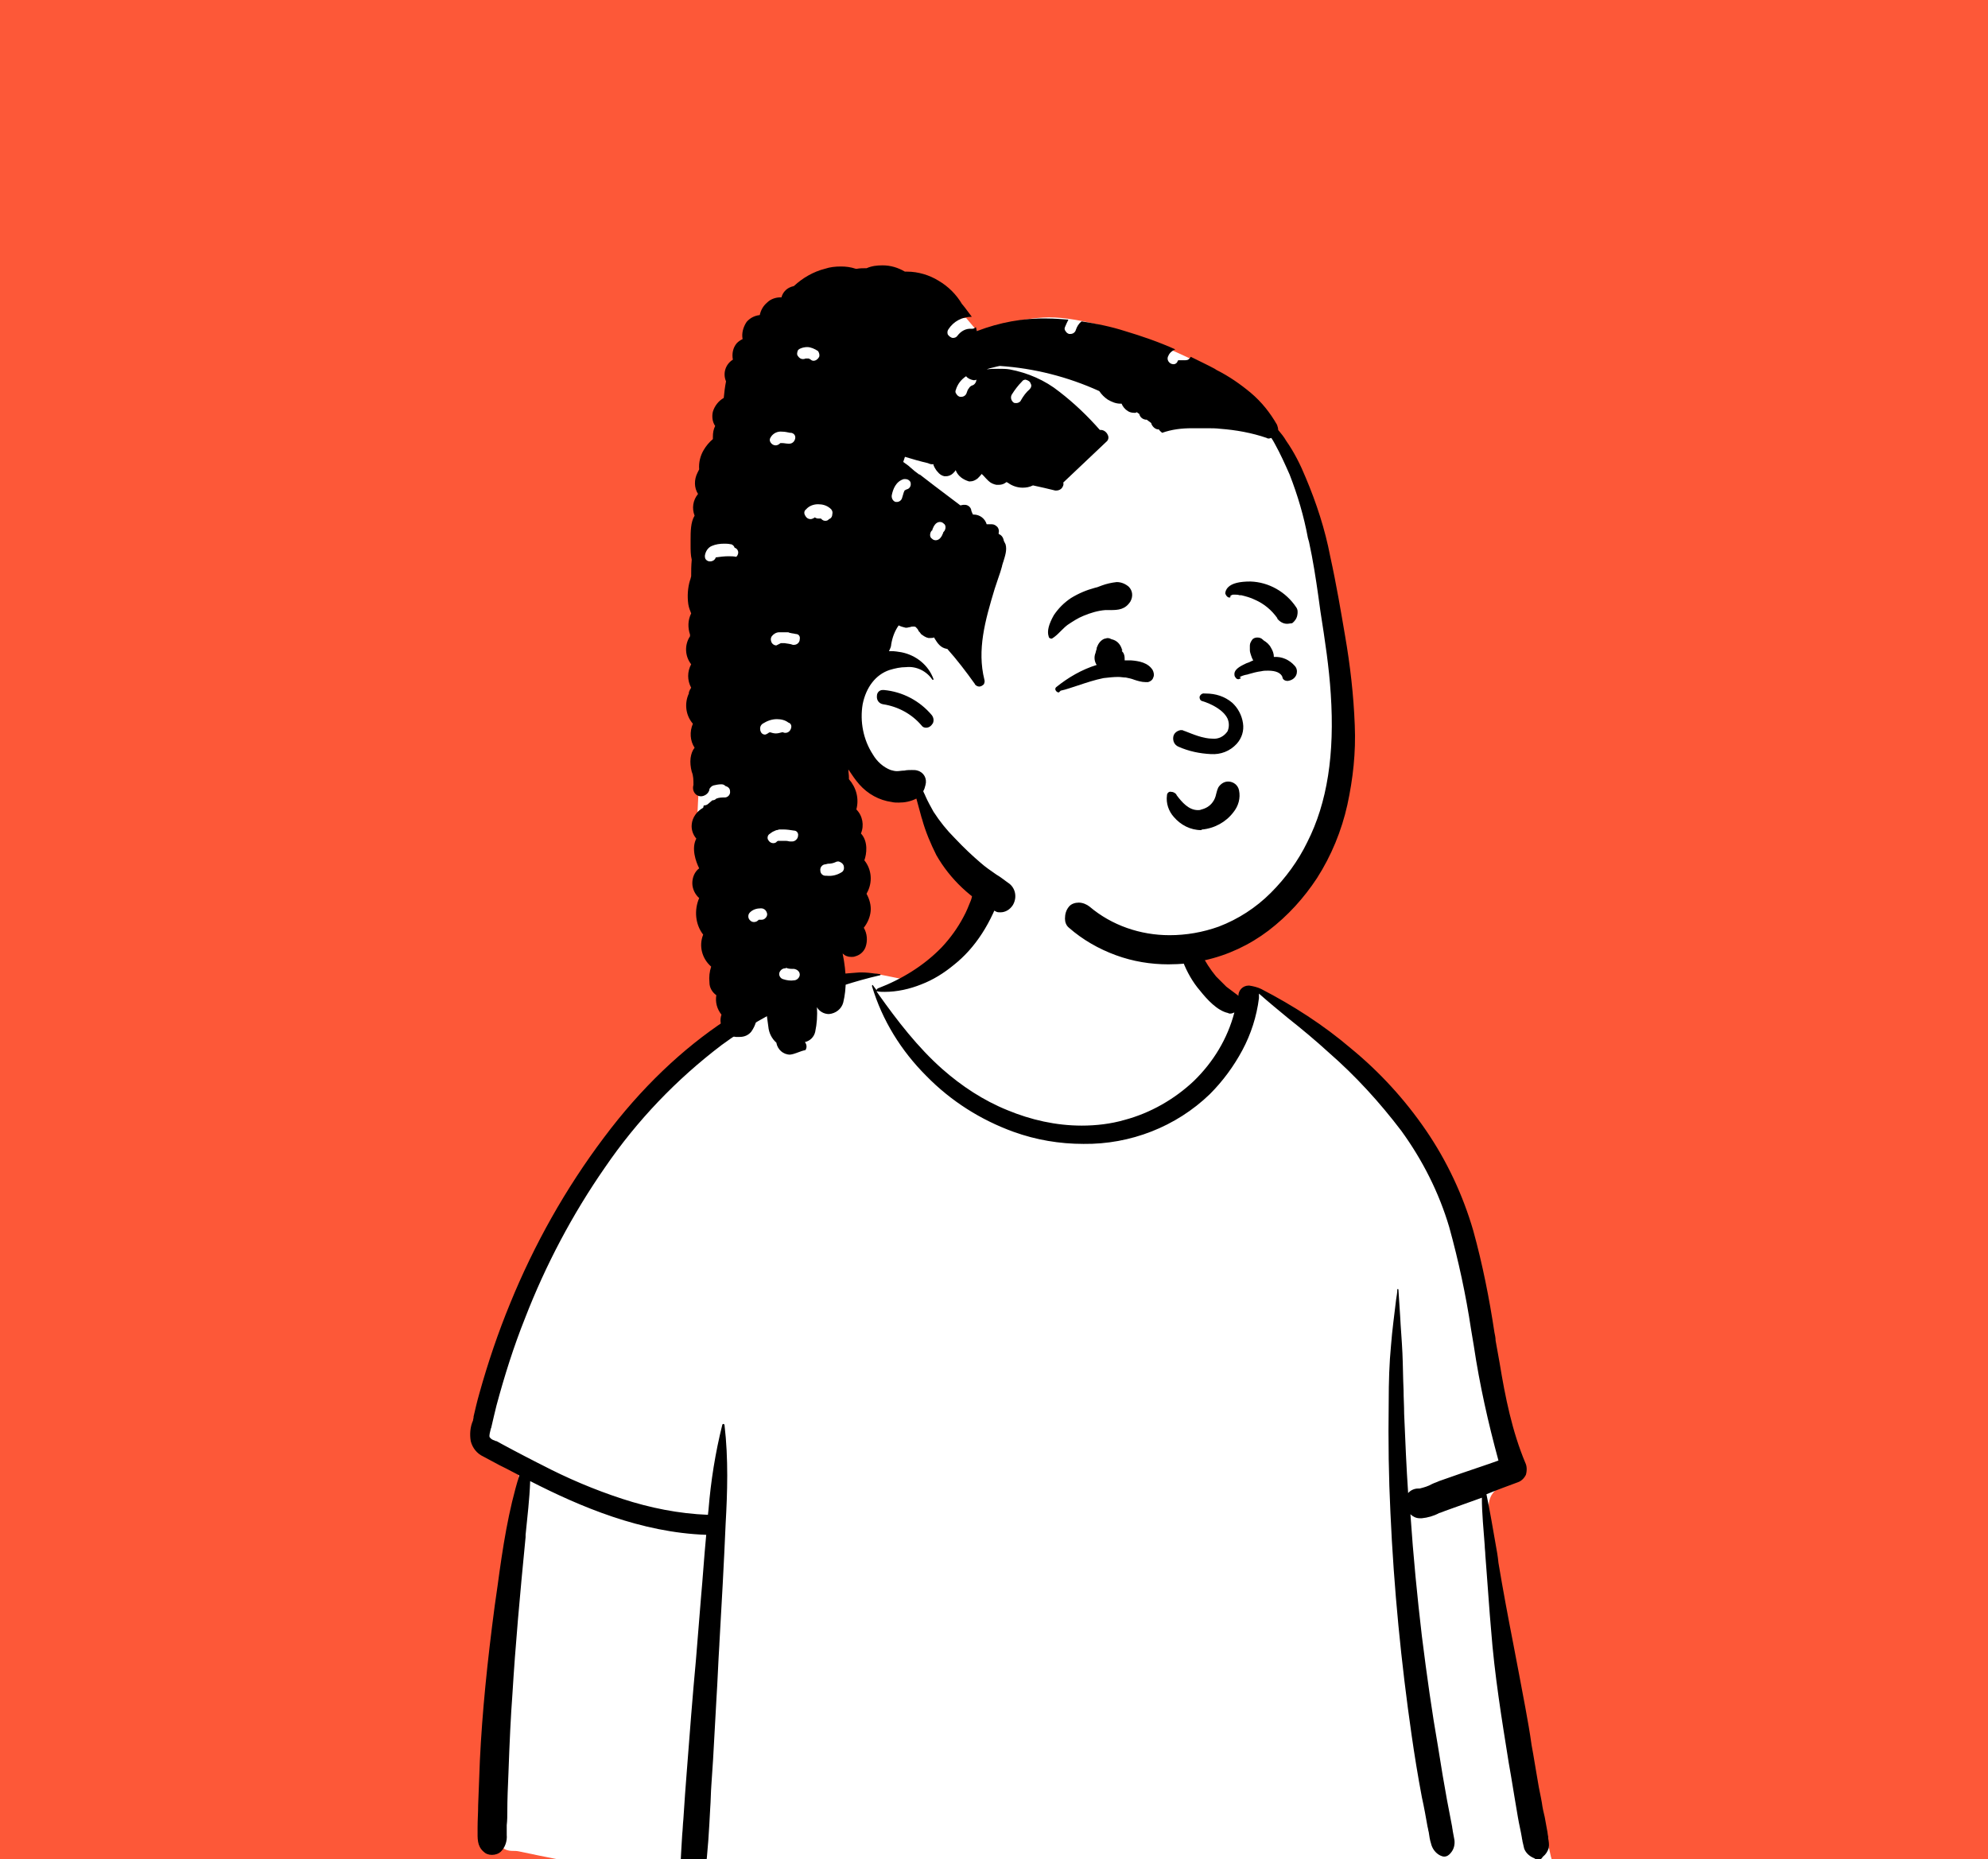 <?xml version="1.0" encoding="utf-8"?>
<!-- Generator: Adobe Illustrator 25.0.0, SVG Export Plug-In . SVG Version: 6.00 Build 0)  -->
<svg version="1.1" id="Warstwa_1" xmlns="http://www.w3.org/2000/svg" xmlns:xlink="http://www.w3.org/1999/xlink" x="0px" y="0px"
	 viewBox="0 0 347.8 325.3" style="enable-background:new 0 0 347.8 325.3;" xml:space="preserve">
<style type="text/css">
	.st0{fill:#FD5838;}
	.st1{fill:#FFFFFF;}
</style>
<rect class="st0" width="347.8" height="325.3"/>
<g>
	<g id="BODY_1_" transform="translate(6.253 142.242)">
		<path id="_Background_1_" class="st1" d="M258.2,149.3c-1-5.6-1.9-11.3-2.7-17c-0.4-2.7-0.8-5.4-1.1-8.1c-0.2-1.9-0.6-4,0.7-5.4
			c1.8-2,3.4-3.7,3.6-6.5c0.2-2.7-0.7-5.5-1.2-8.1c-1.1-5.4-2.6-10.7-4.2-16c-1.6-5.4-3.4-10.7-5.1-16c-1.6-5-3.4-9.9-5.4-14.7
			c-4.1-9-11.1-15.7-19.7-20.2c-2.1-1.1-6.5-5.1-8.8-6c-2.1-0.8-2.1,1.6-4.1,0.7c-1.7-0.6-3.1-1.8-4-3.3c-1-1.7-3.5-4.2-3.8-6.2
			c-0.8-4.3,0.1-8-2.9-11.2c-2.7-2.8-6.1-4.9-9.9-5.9c-8.1-2.3-19-0.7-23.9,7c-2.3,3.7-3.2,8.2-6.3,11.2c-2.8,2.6-2.1,4.4-5.7,5.8
			c-0.2,0.1-5.7-1.1-5.9-1.1c-3.9-0.9-7.6,1.5-11.2,2.9c-5.4,2.1-10.5,4.8-15.2,8c-9.6,6.6-18,14.9-24.7,24.4
			c-6.9,9.7-12.2,20.3-16,31.6c-0.9,2.7-1.7,5.5-2.5,8.3c-0.4,1.6-0.8,3.2-0.3,4.8c0.4,1.3,1.3,2.3,2.4,3.1c1.4,1.1,4.3,1.8,4.3,3.9
			c-0.2,1.7-0.5,3.3-0.8,4.9c-0.3,1.9-0.6,3.8-0.8,5.8c-1.2,8.8-2.1,17.6-2.5,26.4c-0.4,8.7-0.7,17.6-0.1,26.3
			c0,0.5,0.2,1.1,0.5,1.5c-0.2,0.1-0.2,0.3-0.2,0.5c0,0.1,0.1,0.1,0.2,0.2l0.7,0.1c0.5,0.4,1.1,0.6,1.7,0.6c0.4,0,0.9,0,1.3,0.1
			c4.7,1,9.3,1.9,14,2.7c5.7,0.9,11.5,1.6,17.3,2.2c11.9,1.2,23.6,0.8,35.5,0.2c11.9-0.6,23.7-0.8,35.6-0.5
			c11.9,0.3,23.8,0.8,35.7,1.1c13.3,0.2,26.5-0.1,39.8-1.2c1.5-0.1,2.7-1.4,2.7-2.9c0-0.2,0-0.4-0.1-0.6
			C262.6,171.5,260.1,160.5,258.2,149.3z"/>
		<path id="_Ink_1_" d="M114.9,187.2c-0.1,0-0.2,0-0.2,0c-1.1-0.2-1.9-1.1-1.9-2.2c0-2.1,0.2-4.2,0.3-6.3c0.1-0.9,0.1-1.7,0.2-2.6
			c0.2-3,0.4-6.1,0.6-8.4c0.5-6.5,1-13.1,1.6-19.5v0c0.3-3.6,0.6-7.4,0.9-11.1c0.3-3.2,0.5-6.6,0.9-10.8c-11.4-0.4-22-4.9-30.8-9.4
			c-0.1,3.1-0.5,6.3-0.8,9.4l0,0.4c-1,10.2-1.8,19.1-2.3,27.4c-0.3,4-0.5,8.3-0.7,13.9c-0.1,2.3-0.2,4.6-0.2,6.8
			c0,0.7,0,1.4-0.1,2.3l0,1.7c0.1,1.1-0.3,2.2-1,2.9c-0.4,0.4-1,0.6-1.6,0.6c-0.6,0-1.1-0.2-1.5-0.6c-1.1-1-1-2.3-1-3.7
			c0-0.2,0-0.3,0-0.5c0-1.3,0.1-2.6,0.1-3.9c0.1-2.6,0.2-5.2,0.3-7.8c0.4-8.4,1.3-17.3,2.6-27.1l0.5-3.5c0.9-6.7,1.9-13.2,3.8-19.3
			c-0.8-0.4-1.5-0.8-2.3-1.2c-0.4-0.2-0.8-0.4-1.2-0.6l0,0c-0.9-0.5-1.9-1-2.8-1.5c-1.1-0.5-1.9-1.5-2.2-2.7
			c-0.2-1.2-0.1-2.5,0.4-3.6c0-0.2,0.1-0.4,0.1-0.6l0-0.1c0.3-1.3,0.6-2.6,1-4c1.5-5.4,3.3-10.7,5.4-15.8c4.2-10.3,9.7-20.1,16.4-29
			c6.5-8.7,13.8-15.6,21.4-20.6c4-2.7,8.4-4.8,13-6.4c2.2-0.8,4.4-1.3,6.7-1.6c1.1-0.1,2.2-0.2,3.6-0.3c0.1,0,0.3,0,0.4,0
			c0.8,0,1.6,0.1,2.4,0.2c0.3,0,0.6,0.1,0.8,0.1c0.1,0,0.1,0.1,0.1,0.1c0,0,0,0.1-0.1,0.1c-2.2,0.5-4.3,1.1-6.5,1.8l-0.9,0.3
			c-2.4,0.7-4.8,1.5-7.1,2.5c-4.7,2-9.1,4.6-13.2,7.6c-7.9,6-14.8,13.2-20.4,21.4c-5.7,8.2-10.4,17.1-14,26.4c-2,5-3.6,10.1-5,15.3
			c-0.3,1.2-0.6,2.5-0.9,3.8c0,0.1-0.1,0.2-0.1,0.3c-0.1,0.4-0.3,1.1-0.2,1.4c0.2,0.3,0.5,0.5,0.9,0.6c0.1,0.1,0.2,0.1,0.3,0.1
			l1.1,0.6c2.2,1.2,5.7,3,6.1,3.2l0.6,0.3c4.6,2.4,9.3,4.4,14.2,6c4.9,1.6,9.9,2.6,15,2.8l0.1-0.9c0.4-5,1.2-10,2.4-14.8
			c0-0.1,0.1-0.2,0.2-0.2c0.1,0,0.2,0.1,0.2,0.2c0.7,5.9,0.5,11.9,0.2,17.2c-0.3,7-0.7,14.2-1.1,21.1v0v0.1
			c-0.2,3.1-0.3,6.2-0.5,9.3c-0.2,3.6-0.4,7.2-0.6,10.8v0c-0.1,1.5-0.2,3-0.3,4.5c-0.1,1.3-0.1,2.7-0.2,4c-0.2,3.8-0.4,7.6-0.9,11.4
			C116.8,186.6,115.9,187.3,114.9,187.2z M262.9,183.1c-0.2,0-0.4-0.1-0.6-0.1l-0.1-0.1c-0.8-0.3-1.5-0.9-1.8-1.7
			c-0.1-0.4-0.2-0.9-0.3-1.3c0-0.2-0.1-0.4-0.1-0.6c-0.2-1.2-0.5-2.4-0.7-3.6c-0.4-2.3-0.8-4.8-1.2-7.2l-0.4-2.3
			c-1.2-7.5-2.5-15.4-3.1-23.4c-0.3-3.3-0.5-6.6-0.8-10.4l-0.2-2.6c0-0.5-0.1-1.1-0.1-1.6c-0.2-2.8-0.5-5.6-0.5-8.4l-1.1,0.4
			l-5.3,1.9c-0.3,0.1-0.7,0.3-1.1,0.4c-0.9,0.5-2,0.8-3,0.9c-0.1,0-0.2,0-0.4,0c-0.6,0-1.2-0.3-1.6-0.7c0.5,7.4,1.2,14.5,2,21.3
			c0.9,7.2,1.8,13.5,2.8,19.2c0.6,3.8,1.1,6.8,1.6,9.5c0.3,1.6,0.6,3.2,0.9,4.7c0,0.2,0.1,0.5,0.1,0.7v0c0.1,0.5,0.2,1.1,0.3,1.6
			c0.1,0.8-0.1,1.6-0.6,2.2c-0.3,0.4-0.7,0.7-1.2,0.7c-0.2,0-0.5-0.1-0.7-0.2c-0.8-0.4-1.4-1.2-1.6-2.1c-0.2-0.6-0.3-1.3-0.4-2
			c-0.1-0.3-0.1-0.6-0.2-0.9c-0.3-1.7-0.6-3.4-1-5.2c-0.7-3.7-1.3-7.4-1.8-10.9c-1.8-12.5-3.1-25.5-3.7-38.9
			c-0.3-6.1-0.4-12.4-0.3-19.3c0-3.6,0.1-6.8,0.4-9.9c0.2-2.7,0.6-5.5,0.9-8.1v0c0.1-0.6,0.2-1.2,0.2-1.7c0-0.1,0-0.1,0.1-0.1
			c0,0,0.1,0,0.1,0.1c0,0,0,0,0,0c0.1,1.5,0.2,3.1,0.3,4.6c0.1,2.1,0.3,4.3,0.4,6.5c0.1,2.2,0.1,4.4,0.2,6.5v0
			c0,1.3,0.1,2.7,0.1,4.1c0.2,4.8,0.4,9.5,0.7,13.9c0.4-0.5,1.1-0.8,1.7-0.8c0.1,0,0.2,0,0.3,0c0.8-0.2,1.5-0.4,2.2-0.8
			c0.4-0.2,0.8-0.3,1.2-0.5l4-1.4c2-0.7,4.2-1.4,6.4-2.2c-1.8-6.6-3.3-13.3-4.3-20l-0.5-3c-0.9-6-2.2-12-3.8-17.8
			c-1.8-6.1-4.7-11.8-8.4-16.9c-3.8-5-8-9.6-12.7-13.7c-2.3-2.1-4.7-4.1-7.1-6c-1.7-1.4-3.4-2.8-5.1-4.3c0,0.3,0,0.5,0,0.8
			c-0.4,3.2-1.4,6.3-2.9,9.1c-1.5,2.8-3.4,5.4-5.7,7.7c-5.9,5.7-13.9,8.8-22.1,8.7c-4.2,0-8.3-0.7-12.2-2.1
			c-5.8-2.1-11-5.4-15.3-9.8c-4.4-4.4-7.7-9.7-9.5-15.7c0,0,0-0.1,0-0.1c0,0,0.1-0.1,0.1-0.1c0.1,0,0.1,0,0.1,0.1l0.6,0.8
			c0-0.1,0.1-0.2,0.2-0.3c4.2-1.6,8.1-4,11.2-7.2c1.5-1.6,2.8-3.4,3.8-5.3c0.5-0.9,0.9-1.9,1.3-2.9l0.1-0.3c0-0.1,0.1-0.3,0.1-0.4
			c0.3-1.1,0.8-2.2,1.6-3.1c0.4-0.4,0.9-0.6,1.4-0.6c0.8,0,1.5,0.4,1.9,1c0.4,0.5,0.5,1.2,0.3,1.8c-1.8,5.5-4.6,9.9-8.4,12.9
			c-1.7,1.4-3.6,2.6-5.7,3.4c-2,0.8-4.2,1.3-6.4,1.3c-0.4,0-0.9,0-1.3-0.1c0,0-0.1,0-0.1,0l0.4,0.6c3.2,4.5,6.8,9.2,11.1,13
			c3.4,3,7.2,5.5,11.4,7.2c4.1,1.7,8.5,2.7,13,2.7c2.5,0,5.1-0.3,7.5-1c4.5-1.2,8.7-3.6,12.1-6.8c3.4-3.3,5.9-7.4,7.1-12
			c-0.2,0.1-0.5,0.2-0.7,0.2c-0.1,0-0.3,0-0.4-0.1c-1.9-0.4-3.7-2.4-4.9-3.9c-1.3-1.5-2.3-3.3-3-5.1c-0.7-1.8-1.1-3.7-1.2-5.7
			c-0.1-1.9,0.3-3.9,1.2-5.6c0.1-0.1,0.2-0.2,0.3-0.2c0.2,0,0.4,0.2,0.5,0.4l0.1,0.6c0.4,3.1,0.8,6.2,2.3,9.1c0.7,1.4,1.6,2.8,2.6,4
			c0.6,0.6,1.2,1.2,1.8,1.8c0.3,0.2,0.5,0.4,0.8,0.6c0.4,0.3,0.8,0.6,1.2,0.9l0.1,0.1v0c0-1,0.8-1.8,1.8-1.8h0.1
			c0.7,0.1,1.5,0.3,2.1,0.6l0,0c5.6,2.9,10.9,6.3,15.7,10.4c5,4.1,9.4,8.9,13.1,14.3c3.7,5.4,6.5,11.4,8.3,17.6
			c1.6,5.8,2.8,11.8,3.7,17.8c0.1,0.5,0.2,0.9,0.2,1.4l0.7,3.9c1,6.1,2.2,12,4.5,17.5c0.3,0.6,0.3,1.4,0.1,2.1
			c-0.3,0.6-0.8,1.1-1.4,1.3c-1.6,0.6-3.3,1.2-5.5,2.1c0.6,2.9,1.1,5.8,1.6,8.7c0.2,1.1,0.4,2.2,0.5,3.3c0.8,4.8,1.7,9.6,2.6,14.2
			c0.7,3.6,1.4,7.4,2.1,11.1c0.4,2.2,0.8,4.4,1.1,6.6v0c0.4,2.1,0.7,4.2,1.1,6.4c0.2,1.3,0.5,2.5,0.7,3.7c0.1,0.8,0.3,1.7,0.5,2.5
			c0.1,0.7,0.3,1.5,0.4,2.2c0.1,0.4,0.1,0.8,0.2,1.2l0,0.2l0,0.1c0.1,0.5,0.2,1.1,0.1,1.7c-0.2,0.6-0.5,1.1-1,1.5l0,0l-0.1,0.1
			C263.5,183,263.2,183.1,262.9,183.1L262.9,183.1z"/>
	</g>
	<g id="HEAD_1_" transform="translate(57.219 7.726)">
		<path id="Path_1_" class="st1" d="M111.8,47.9l2.1,2.5c-1.2,0.8-2.2,1.7-3.3,2.5l0,0c4.6-3.2,10.1-5,15.7-5.1
			c10.9,0,33.2,9.6,38.2,16.6c2.5,3.5,7.1,14,9.5,25.6c1.9,9.3,4.8,35.4,1.9,45.2c-3.7,12.6-15.8,24.2-28.2,24.2
			c-12.5,0-31.8-9.2-45.6-29.5c-0.6-0.9-7.9-2-13-5.5l1.4,15.3l1,8.9l-0.2,0.6c-3.7,10.3-6.6,15.6-8.8,16.1
			c-2.2,0.5-6.7-3.3-13.5-11.1l-0.9-3.7c-2.2-9.5-3.3-14.6-3.3-15.3v-0.1c0-1.6,0.6-10.7,0.6-13.2V85.2
			c7.3-24.9,14.3-37.3,20.9-37.3H111.8z"/>
		<path id="_Ink-2_1_" d="M81,176.8c-1.2,0-2.2-0.9-2.4-2.1c-0.8-0.7-1.3-1.7-1.4-2.8c-0.1-0.7-0.2-1.5-0.3-2.2
			c-0.1-0.9-0.2-1.8-0.3-2.7l-0.1,0.1l-0.1,0l0,0.1c-0.1,0.7-0.5,1.4-1.2,1.7c0.2,1.4-0.2,2.8-1,3.9c-0.5,0.6-1.2,0.9-2,0.9
			c-0.2,0-0.3,0-0.5,0h-0.1c0,0-0.1,0-0.1,0c-0.9-0.1-1.7-0.6-2.2-1.4c-0.5-0.7-0.6-1.6-0.3-2.5c-0.8-1-1.1-2.2-0.9-3.4
			c-0.7-0.5-1.2-1.3-1.2-2.2c-0.1-1,0-1.9,0.3-2.8c-1.6-1.4-2.2-3.6-1.4-5.6c-1.4-1.8-1.6-4.3-0.7-6.4c-0.7-0.6-1.2-1.6-1.2-2.6
			c0-1,0.4-2,1.2-2.6c-0.6-1.2-1.4-3.5-0.5-5.2c-0.6-0.7-0.9-1.6-0.8-2.5c0.1-1.2,0.9-2.3,2-2.9l0.1-0.4c0.3,0,0.6-0.1,0.8-0.3
			c0.2-0.2,0.5-0.4,0.7-0.6c0.3,0,0.5-0.1,0.7-0.3c0.5-0.2,1-0.2,1.5-0.2c0.5,0,1-0.5,0.9-1.1c0-0.5-0.4-0.8-0.8-0.9
			c-0.2-0.2-0.4-0.3-0.7-0.3H69c-0.5,0-1,0.1-1.4,0.2c-0.3,0.1-0.5,0.3-0.7,0.6c0,0.4-0.3,0.8-0.6,1c-0.3,0.2-0.6,0.3-0.9,0.3
			c-0.3,0-0.5-0.1-0.7-0.2c-0.6-0.4-0.8-1.1-0.6-1.8c0-0.8,0-1.6-0.3-2.3c-0.2-0.8-0.3-1.6-0.2-2.4c0.1-0.7,0.3-1.3,0.7-1.8
			c-0.8-1.2-0.9-2.8-0.3-4.2c-1.3-1.5-1.5-3.6-0.7-5.3c0,0,0,0,0-0.1c0,0,0,0,0-0.1c0.1-0.3,0.2-0.5,0.4-0.8c-0.7-1.3-0.7-2.8,0-4.1
			c-1.1-1.4-1.2-3.4-0.2-4.9c0-0.1,0-0.2,0-0.2c0,0,0-0.1,0-0.1c-0.4-1.2-0.4-2.5,0.2-3.7c-0.2-0.5-0.4-1-0.5-1.6
			c-0.2-1.4-0.1-2.9,0.3-4.2c0.1-0.2,0.1-0.4,0.2-0.7c0-0.9,0-1.8,0.1-2.9c-0.2-0.8-0.2-1.7-0.2-2.5V87c0-0.1,0-0.2,0-0.3v0
			c0-1.3,0-3.1,0.7-4.2c-0.5-1.3-0.3-2.7,0.6-3.8c-0.7-1.1-0.7-2.5-0.1-3.7c0.1-0.2,0.2-0.4,0.3-0.6c-0.1-1.2,0.2-2.4,0.8-3.4
			c0.4-0.7,1-1.4,1.6-1.9c0-0.2,0-0.3,0-0.4c0-0.7,0.1-1.3,0.4-1.9c-0.5-0.7-0.6-1.7-0.4-2.5c0.3-1,1-1.9,1.9-2.4
			c0.1-1,0.2-1.9,0.4-2.9c-0.6-1.4-0.1-3,1.2-3.8c-0.2-1,0-2.1,0.7-2.9c0.3-0.3,0.6-0.5,1-0.7c-0.2-1,0.1-2.1,0.7-3
			c0.6-0.7,1.4-1.1,2.3-1.2c0.2-0.9,0.6-1.6,1.3-2.2c0.6-0.6,1.5-0.9,2.3-0.9c0.1,0,0.1,0,0.2,0c0.2-0.8,0.8-1.5,1.6-1.8
			c0.2-0.1,0.4-0.1,0.6-0.2c1.5-1.4,3.4-2.5,5.4-3c0.9-0.3,1.8-0.4,2.8-0.4c0.9,0,1.7,0.1,2.6,0.4l0.1,0l0.1,0
			c0.5-0.1,1.1-0.1,1.7-0.1c0.9-0.4,1.8-0.5,2.8-0.5c1.4,0,2.7,0.4,3.9,1.1c0.1,0,0.3,0,0.4,0c1.9,0,3.9,0.6,5.5,1.6
			c1.7,1,3.1,2.4,4.1,4.1l0,0l0,0c0,0,0.1,0.1,0.1,0.1l0.4,0.5c0.4,0.5,0.8,1.1,1.2,1.6c-1.7,0-3.2,0.8-4.1,2.2
			c-0.2,0.3-0.2,0.6-0.1,0.9c0.2,0.3,0.6,0.6,0.9,0.6c0.3,0,0.6-0.1,0.8-0.4l0,0c0.6-0.8,1.5-1.3,2.5-1.2c0.3,0,0.5-0.1,0.7-0.3
			c0.1,0.2,0.1,0.5,0.2,0.7c3.9-1.5,8.1-2.3,12.3-2.2c1.2,0,2.4,0.1,3.7,0.2c-0.2,0.4-0.4,0.8-0.6,1.3c-0.1,0.2-0.1,0.5,0.1,0.7
			c0.1,0.2,0.3,0.4,0.6,0.5c0.1,0,0.2,0,0.3,0c0.4,0,0.8-0.3,0.9-0.7l0,0c0.2-0.6,0.5-1.1,1-1.5c2.6,0.4,5.1,0.9,7.6,1.7
			c3,0.9,5.9,1.9,8.8,3.2c-0.5,0.2-1,0.6-1.2,1.1c-0.2,0.3-0.2,0.7,0,1c0.2,0.3,0.5,0.5,0.9,0.5c0.3,0,0.6-0.2,0.7-0.5l0,0
			c0-0.1,0.1-0.2,0.2-0.2l0,0l0.1,0l0.2,0l0.1,0c0,0,0.1,0,0.1,0h0.1c0.2,0,0.3,0,0.5,0h0.1c0.4,0,0.7-0.2,0.9-0.6
			c1.4,0.7,2.9,1.4,4.2,2.1l0.3,0.2c2.2,1.1,4.2,2.5,6,4c1.9,1.6,3.4,3.5,4.6,5.6c0.1,0.3,0.2,0.6,0.2,0.9c0.5,0.6,1,1.2,1.4,1.9
			c1.4,2,2.5,4.2,3.4,6.4c1.9,4.5,3.4,9.1,4.3,13.8c1.1,5,1.9,9.8,2.6,13.9c0.9,5.2,1.5,10.4,1.7,15.7c0.2,4.7-0.3,9.3-1.3,13.9
			c-1,4.5-2.8,8.9-5.3,12.8c-2.3,3.5-5.1,6.6-8.5,9.2c-3.3,2.5-7.1,4.3-11.2,5.2c-2.1,0.5-4.2,0.7-6.3,0.7c-3.1,0-6.2-0.5-9.2-1.6
			c-3-1.1-5.8-2.7-8.2-4.8c-0.5-0.4-0.7-1-0.7-1.6c0-0.8,0.2-1.5,0.7-2.1c0.4-0.5,1.1-0.7,1.7-0.7c0.7,0,1.4,0.3,1.9,0.7
			c3.9,3.3,8.9,5,14,5c2.9,0,5.8-0.5,8.6-1.5c3.4-1.3,6.5-3.3,9.1-5.9c2.6-2.6,4.8-5.6,6.4-8.9c3.5-6.9,4.8-15.4,4.1-25.9
			c-0.3-4.7-1-9.3-1.8-14.4l-0.4-2.9c-0.4-2.8-0.9-6.1-1.6-9.3l-0.2-0.7c-0.7-3.8-1.8-7.5-3.2-11.1c-0.8-1.8-1.6-3.6-2.6-5.4
			c-0.2-0.4-0.4-0.7-0.6-1c-0.1,0-0.3,0.1-0.4,0.1c-0.1,0-0.3,0-0.4-0.1c-2.6-0.9-5.4-1.4-8.1-1.6c-0.8-0.1-1.5-0.1-2.3-0.1
			c-0.5,0-1,0-1.5,0c-0.4,0-0.8,0-1.2,0c-1.8,0-3.5,0.2-5.2,0.8c-0.2-0.2-0.4-0.3-0.5-0.5l-0.1-0.1h0c-0.1,0-0.1,0-0.2,0
			c-0.5-0.1-0.9-0.5-1.1-1c0,0,0,0,0-0.1l0,0c-0.3-0.2-0.5-0.4-0.8-0.6c-0.1,0-0.2,0-0.2,0c-0.6-0.1-1-0.5-1.1-1
			c-0.1-0.1-0.2-0.1-0.3-0.2l-0.1-0.1c-0.1,0-0.2,0.1-0.3,0.1c-0.1,0-0.1,0-0.2,0c-0.4,0-0.8-0.1-1.1-0.3c-0.5-0.3-0.9-0.8-1.1-1.3
			c-0.1,0-0.1,0-0.2,0c-0.8,0-1.5-0.3-2.2-0.7c-0.6-0.4-1.1-0.9-1.5-1.5c-5.5-2.5-11.4-4-17.4-4.4c-0.6,0.1-1.2,0.3-1.7,0.4
			c-0.1,0-0.3,0.1-0.6,0.2c0.7-0.1,1.3-0.1,2-0.1c0.7,0,1.4,0,2,0.1c3.2,0.6,6.2,1.9,8.7,3.9c2.6,2,5,4.3,7.1,6.7c0.1,0,0.1,0,0.2,0
			c0.5,0,1,0.4,1.2,0.9c0.2,0.4,0.1,0.9-0.3,1.2l-7.5,7.1c0.1,0.3,0,0.6-0.2,0.9c-0.2,0.3-0.6,0.5-1,0.5c-0.1,0-0.2,0-0.2,0
			c-1.2-0.3-2.5-0.6-3.9-0.9c-0.6,0.3-1.2,0.4-1.8,0.4c-0.9,0-1.8-0.3-2.5-0.8c0,0-0.1-0.1-0.2-0.1c0,0-0.1-0.1-0.1-0.1
			c-0.1,0.1-0.2,0.1-0.3,0.2l0,0c-0.3,0.2-0.7,0.3-1.1,0.3c-0.1,0-0.2,0-0.4,0c-0.5-0.1-1-0.3-1.4-0.7c-0.1-0.1-0.3-0.3-0.4-0.4
			c-0.3-0.3-0.6-0.7-0.8-0.8h0c0,0,0,0,0,0c0,0.1-0.6,0.7-0.7,0.8c-0.4,0.3-0.8,0.5-1.3,0.5c-0.1,0-0.2,0-0.2,0
			c-1-0.3-1.9-0.9-2.3-1.9l0-0.1l0,0l0,0l0,0v0c-0.1,0.2-0.3,0.4-0.5,0.6c-0.3,0.3-0.8,0.5-1.2,0.5c-0.1,0-0.2,0-0.3,0
			c-0.5-0.1-0.9-0.4-1.2-0.8l-0.1-0.1c-0.1-0.1-0.7-1-0.6-1.2l0,0l0,0c-0.1,0-0.2,0-0.3,0c-0.2,0-0.5-0.1-0.7-0.2
			c-1.3-0.3-2.7-0.7-4-1.1c-0.1,0.3-0.2,0.6-0.3,0.9c0.4,0.3,0.9,0.6,1.3,1c0.2,0.2,0.5,0.4,0.7,0.6l0.8,0.6l0.1,0
			c0.9,0.7,1.7,1.3,2.6,2l4.5,3.4l0.5-0.1c0.1,0,0.2,0,0.3,0c0.5,0,1,0.4,1.1,0.9l0,0.1c0.1,0.3,0.2,0.5,0.3,0.7h0.1
			c1.1,0,2,0.7,2.3,1.7h0.2c0.2,0,0.5,0,0.7,0c0.4,0,0.7,0.2,1,0.5c0.2,0.3,0.3,0.6,0.2,1l0,0.1l0,0.1c0.5,0.2,0.8,0.6,0.9,1.2
			c0.1,0.2,0.2,0.4,0.3,0.6c0.3,1-0.1,2.1-0.4,3.1c-0.1,0.2-0.1,0.4-0.2,0.6l0,0.1c-0.2,0.7-0.4,1.4-0.7,2.2l-0.6,1.8
			c-1.7,5.6-3.1,10.7-1.8,15.9c0.1,0.3,0,0.6-0.1,0.8c-0.2,0.2-0.5,0.4-0.8,0.4c-0.3,0-0.7-0.2-0.8-0.5c-1.5-2.1-3.1-4.2-4.8-6.1
			l-0.1,0c-1.1-0.2-1.6-1-2.1-1.8l-0.1-0.2c-0.2,0.1-0.4,0.1-0.6,0.1c-0.1,0-0.3,0-0.4,0c-0.5-0.1-0.9-0.4-1.3-0.7
			c-0.1-0.2-0.3-0.4-0.4-0.5c-0.1-0.3-0.3-0.5-0.5-0.7c-0.1-0.1-0.3-0.1-0.4-0.1c-0.2,0-0.4,0-0.6,0.1c-0.2,0-0.4,0.1-0.6,0.1
			c-0.1,0-0.1,0-0.2,0c-0.4-0.1-0.8-0.2-1.2-0.4c-0.7,1-1.1,2.1-1.3,3.3c0,0.4-0.2,0.8-0.4,1.2c0.1,0,0.2,0,0.4,0
			c0.6,0,1.2,0.1,1.8,0.2c2.5,0.5,4.7,2.2,5.6,4.7c0,0,0,0.1,0,0.1c0,0,0,0-0.1,0c0,0-0.1,0-0.1,0c-1-1.5-2.8-2.4-4.6-2.2
			c-1,0-1.9,0.2-2.9,0.5c-2.4,0.8-4.1,3-4.7,6c-0.5,3,0.1,6.2,1.8,8.8c0.7,1.2,1.8,2.2,3.1,2.7c0.4,0.1,0.7,0.2,1.1,0.2
			c0.4,0,0.8-0.1,1.3-0.1c0.4-0.1,0.9-0.1,1.3-0.1c0.4,0,0.7,0,1,0.1c1.1,0.3,1.7,1.4,1.4,2.5c-0.1,0.4-0.2,0.8-0.4,1.1
			c0.1,0.3,0.3,0.6,0.4,0.9c0.4,0.9,0.9,1.8,1.4,2.7c1.1,1.7,2.3,3.2,3.7,4.6c1.7,1.8,3.1,3.1,4.5,4.3c0.9,0.8,1.8,1.4,2.8,2.1
			c0.7,0.4,1.3,0.9,2,1.4c1.3,0.8,1.7,2.5,0.9,3.9c-0.5,0.8-1.3,1.3-2.2,1.3c-0.2,0-0.5,0-0.7-0.1c-4.4-2.2-8.1-5.7-10.5-9.9
			c-1-2-1.9-4.1-2.5-6.3l-0.1-0.3c-0.3-1.1-0.6-2.2-0.9-3.3c-1,0.5-2,0.7-3.1,0.7c-0.4,0-0.8,0-1.2-0.1c-2.2-0.3-4.2-1.4-5.7-3.1
			c-0.7-0.8-1.3-1.7-1.9-2.6c0,0.5,0.1,0.9,0.1,1.4l0,0.3c1.3,1.5,1.8,3.4,1.3,5.3c1.1,1.1,1.4,2.8,0.8,4.2c1.3,1.4,1,3.6,0.6,4.7
			c1.3,1.6,1.5,3.9,0.4,5.8l0,0.1c0.5,0.9,0.8,2,0.7,3c-0.1,1-0.5,2-1.2,2.9c0.6,1,0.7,2.3,0.3,3.4c-0.3,0.8-1,1.4-1.8,1.6
			c-0.2,0.1-0.5,0.1-0.7,0.1c-0.6,0-1.1-0.2-1.5-0.6c0.7,3.5,0.7,6.1,0.1,8.6c-0.3,1.1-1.3,1.9-2.5,2c-0.9,0-1.7-0.5-2.1-1.2
			c0.1,1.4,0,2.9-0.3,4.3c-0.2,0.9-0.9,1.6-1.8,1.8c0.3,0.4,0.4,0.9,0.1,1.4C82.7,176.2,81.9,176.7,81,176.8z M80.1,161.7
			c-0.5,0-1,0.5-1,1c0,0.4,0.3,0.8,0.7,0.9c0.6,0.2,1.3,0.3,1.9,0.2c0.5,0,1-0.5,1-1c0-0.5-0.4-0.9-1-1c-0.5,0-1,0-1.4-0.2
			C80.3,161.7,80.2,161.7,80.1,161.7L80.1,161.7z M75.9,151.2c-0.7,0-1.4,0.2-1.9,0.7c-0.2,0.2-0.3,0.4-0.3,0.7
			c0,0.3,0.1,0.5,0.3,0.7c0.2,0.2,0.4,0.3,0.7,0.3c0.2,0,0.5-0.1,0.6-0.2l0.1-0.1l0,0l0,0l0,0c0,0,0.1,0,0.1-0.1l-0.1,0c0,0,0,0,0,0
			c0,0,0.1,0,0.1,0l0.1,0l0,0h0h0.1c0.1,0,0.2,0,0.3,0c0.3,0,0.5-0.1,0.7-0.3c0.2-0.2,0.3-0.4,0.3-0.7
			C76.9,151.6,76.5,151.2,75.9,151.2L75.9,151.2z M87.2,143.5c-0.5,0-1,0.5-0.9,1.1c0,0.5,0.4,0.9,0.9,0.9h0.2
			c0.9,0.1,1.8-0.1,2.6-0.6c0.4-0.2,0.5-0.7,0.4-1.1c-0.1-0.4-0.5-0.7-0.9-0.8c-0.2,0-0.3,0-0.5,0.1l0,0c-0.4,0.2-0.9,0.3-1.4,0.3
			L87.2,143.5L87.2,143.5z M78.8,137.5c-0.2,0-0.4,0.1-0.6,0.2c-0.3,0.1-0.5,0.3-0.8,0.5c-0.3,0.2-0.4,0.6-0.3,0.9
			c0.2,0.4,0.5,0.7,1,0.7c0.2,0,0.5-0.1,0.6-0.3c0.1,0,0.1-0.1,0.2-0.1l0.1,0h1c0.1,0,0.2,0,0.3,0c0.3,0,0.5,0.1,0.7,0.1h0l0.2,0
			c0.1,0,0.1,0,0.2,0c0.5,0,1-0.5,1-1c0.1-0.4-0.2-0.9-0.7-0.9c0,0,0,0,0,0c-0.6-0.1-1.3-0.2-1.9-0.2c-0.2,0-0.4,0-0.6,0l-0.1,0
			L78.8,137.5z M78.7,118.1L78.7,118.1c-0.9,0-1.7,0.3-2.5,0.8c-0.4,0.3-0.5,0.7-0.4,1.2c0.1,0.4,0.4,0.7,0.8,0.7
			c0.2,0,0.3-0.1,0.5-0.2l0,0c0.1-0.1,0.3-0.2,0.4-0.2c0.3,0.1,0.7,0.2,1,0.2c0.4,0,0.7-0.1,1.1-0.2l0.1,0l0.1,0
			c0.1,0.1,0.3,0.1,0.4,0.1c0.5,0,0.9-0.4,1-0.9c0.1-0.4-0.1-0.8-0.5-0.9C80.2,118.3,79.5,118.1,78.7,118.1L78.7,118.1z M79.4,104.8
			L79.4,104.8c0.2,0,0.4,0,0.6,0c0.5,0.1,1,0.1,1.5,0.3c0.1,0,0.1,0,0.2,0c0.5,0,1-0.4,1-1c0.1-0.5-0.2-0.9-0.7-0.9c0,0,0,0,0,0
			l-0.5-0.1c-0.2,0-0.4-0.1-0.6-0.1c-0.1-0.1-0.2-0.1-0.4-0.1h-0.1h-0.3c-0.3,0-0.5,0-0.8,0c-0.1,0-0.2,0-0.2,0
			c-0.5,0-1,0.3-1.3,0.7c-0.2,0.3-0.2,0.6-0.1,0.9c0.1,0.4,0.5,0.7,0.9,0.7C79,105,79.2,104.9,79.4,104.8L79.4,104.8z M69.5,87.4
			L69.5,87.4c-0.8,0-1.5,0.1-2.2,0.4c-0.7,0.3-1.1,1-1.2,1.7c0,0.2,0,0.5,0.2,0.7c0.2,0.2,0.4,0.3,0.7,0.3c0.5,0,0.9-0.3,1-0.7
			c0.7-0.1,1.5-0.2,2.2-0.2c0.5,0,0.9,0,1.4,0.1c0.3-0.3,0.4-0.7,0.3-1c-0.1-0.3-0.3-0.5-0.6-0.6c-0.1-0.3-0.3-0.5-0.6-0.6l-0.1,0
			C70.2,87.4,69.8,87.4,69.5,87.4L69.5,87.4z M107.2,83.6c-0.2,0-0.5,0.1-0.7,0.3c-0.2,0.2-0.4,0.5-0.5,0.8l-0.1,0.2l0,0.1
			c0,0.1-0.1,0.1-0.1,0.1l0,0l0,0l0,0l0,0c-0.2,0.2-0.3,0.5-0.3,0.8c0,0.2,0.1,0.5,0.3,0.6c0.2,0.2,0.4,0.3,0.7,0.3
			c0.2,0,0.5-0.1,0.7-0.3c0.2-0.2,0.4-0.5,0.5-0.8l0.1-0.2c0,0,0-0.1,0-0.1c0,0,0.1-0.1,0.1-0.1l0,0l0,0l0,0
			c0.2-0.2,0.3-0.5,0.3-0.8c0-0.2-0.1-0.5-0.3-0.6C107.7,83.7,107.5,83.6,107.2,83.6L107.2,83.6z M86.4,83L86.4,83L86.4,83l0.1,0.1
			c0.2,0.2,0.4,0.3,0.7,0.3c0.2,0,0.5-0.1,0.6-0.3c0.4-0.1,0.6-0.5,0.6-0.9c0.1-0.4-0.1-0.8-0.4-1c-0.6-0.5-1.3-0.7-2.1-0.7
			c-0.8,0-1.6,0.3-2.1,0.9c-0.3,0.2-0.4,0.6-0.2,1c0.2,0.4,0.5,0.7,1,0.7c0.2,0,0.4-0.1,0.6-0.2l0,0c0,0,0.1-0.1,0.1-0.1
			c0.2,0.1,0.4,0.2,0.6,0.2h0.2l0.1,0l0,0h0L86.4,83L86.4,83C86.4,83,86.4,83,86.4,83C86.4,83,86.4,83,86.4,83L86.4,83z M101.2,76.1
			c-0.1,0-0.2,0-0.3,0c-1.4,0.4-1.9,1.8-2.1,2.8c-0.1,0.5,0.2,1.1,0.7,1.2c0.1,0,0.2,0,0.2,0c0.4,0,0.8-0.3,0.9-0.7
			c0.1-0.3,0.2-0.7,0.3-1l0.1-0.2c0-0.1,0-0.1,0.2-0.2c0.1,0,0.1-0.1,0.2-0.1l0,0c0.5-0.1,0.8-0.6,0.7-1.1
			C102.1,76.5,101.7,76.1,101.2,76.1L101.2,76.1z M79.6,67.8c-0.8-0.1-1.6,0.3-2,1c-0.2,0.3-0.2,0.6,0,0.9c0.2,0.3,0.5,0.5,0.9,0.5
			c0.3,0,0.6-0.2,0.8-0.4h0h0h0l0.3,0h0c0.4,0,0.7,0.1,1.1,0.1c0.1,0,0.2,0,0.2,0c0.5,0,0.9-0.4,1-0.9c0.1-0.5-0.2-0.9-0.7-1L81,68
			C80.5,67.9,80.1,67.8,79.6,67.8z M122.2,58.7L122.2,58.7c-0.2,0-0.5,0.1-0.6,0.3c-0.7,0.7-1.3,1.5-1.8,2.3
			c-0.3,0.5-0.1,1.1,0.3,1.4c0.1,0.1,0.3,0.1,0.5,0.1c0.3,0,0.7-0.2,0.8-0.5c0.4-0.7,0.9-1.4,1.5-1.9l0,0c0.3-0.3,0.4-0.7,0.2-1
			C123,59,122.6,58.8,122.2,58.7L122.2,58.7z M111.8,58.1L111.8,58.1c-0.9,0.6-1.5,1.4-1.8,2.4c-0.1,0.2-0.1,0.5,0.1,0.7
			c0.1,0.2,0.3,0.4,0.6,0.5c0.1,0,0.2,0,0.3,0c0.4,0,0.8-0.3,0.9-0.7l0,0c0.1-0.3,0.2-0.6,0.4-0.8c0.1-0.2,0.3-0.4,0.6-0.5
			c0.4-0.1,0.7-0.6,0.7-1c-0.2,0.1-0.3,0.1-0.5,0.1C112.6,58.7,112.1,58.5,111.8,58.1L111.8,58.1z M84,55L84,55L84,55L84,55
			c0.1,0,0.1,0,0.2,0l0.1,0c0,0,0,0,0.1,0.1l0.1,0l0,0c0.2,0.2,0.4,0.3,0.6,0.3c0.4,0,0.8-0.3,1-0.7c0.1-0.3,0-0.7-0.2-1
			C85.3,53.3,84.6,53,84,53c-0.4,0-0.9,0.1-1.3,0.3c-0.2,0.1-0.4,0.3-0.4,0.5c-0.1,0.3-0.1,0.6,0.1,0.8c0.2,0.3,0.5,0.5,0.8,0.5
			c0.2,0,0.3,0,0.5-0.1l0,0c0,0,0.1,0,0.1,0h0l0.1,0c0,0,0,0,0,0L84,55L84,55z M104.8,119.6c-0.3,0-0.6-0.1-0.8-0.4l0,0
			c-1.7-2-4.1-3.3-6.7-3.7c-0.7-0.1-1.2-0.7-1.1-1.5c0-0.5,0.4-1,1-1c0,0,0,0,0,0c0.1,0,0.1,0,0.2,0c3.3,0.3,6.3,1.9,8.4,4.4
			c0.3,0.4,0.4,0.9,0.2,1.4C105.7,119.3,105.3,119.6,104.8,119.6z"/>
	</g>
	<g id="FACE" transform="translate(142.262 81.643)">
		<path id="_Ink-3" d="M67.9,63.6c-1.9,0-3.6-0.9-4.8-2.3c-0.9-1-1.4-2.4-1.2-3.8c0-0.4,0.4-0.7,0.7-0.6c0.3,0,0.6,0.1,0.9,0.4
			l0.1,0.2c0.9,1.2,2.1,2.6,3.7,2.6c0.2,0,0.4,0,0.6-0.1c0.8-0.2,1.5-0.6,2-1.3c0.3-0.4,0.5-0.9,0.6-1.4c0.1-0.4,0.2-0.8,0.4-1.2
			c0.4-0.6,1-1,1.7-1c0.9,0,1.7,0.6,1.9,1.5c0.3,1.4-0.1,2.8-1,3.9c-1.3,1.7-3.3,2.8-5.5,3L67.9,63.6z M69.6,50.3L69.6,50.3
			c-2-0.1-3.9-0.5-5.7-1.3c-0.7-0.3-1-1-0.9-1.7c0.1-0.7,0.7-1.1,1.3-1.2c0.2,0,0.4,0,0.5,0.1l0.3,0.1c1.3,0.5,3.1,1.3,4.8,1.3
			c1,0.1,2-0.4,2.6-1.3c0.3-0.7,0.3-1.5,0-2.2c-0.7-1.5-2.8-2.6-4.5-3.1c-0.3-0.1-0.4-0.4-0.4-0.7c0.1-0.4,0.5-0.7,0.9-0.6
			c0.1,0,0.1,0,0.2,0c1.7,0,3.3,0.5,4.6,1.6c1,0.9,1.7,2.2,1.9,3.6c0.2,1.3-0.2,2.6-1.1,3.6C72.9,49.8,71.3,50.4,69.6,50.3
			L69.6,50.3z M42.9,39.5c-0.2,0-0.4-0.2-0.5-0.4c-0.1-0.2,0-0.4,0.1-0.5c2.1-1.7,4.5-3.1,7.1-3.9c-0.4-0.6-0.5-1.4-0.2-2.1
			c0-0.1,0.1-0.3,0.1-0.4l0.1-0.3c0-0.1,0-0.3,0.1-0.4l0,0c0.2-0.6,0.7-1.2,1.3-1.4c0.2,0,0.3-0.1,0.5-0.1c0.3,0,0.5,0.1,0.7,0.2
			c0.9,0.2,1.5,0.8,1.8,1.7c0,0.1,0,0.1,0.1,0.2l0,0.1L54,32.1c0,0.2,0.1,0.3,0.2,0.4c0.1,0.1,0.1,0.2,0.2,0.4
			c0.1,0.3,0.1,0.7,0.1,1c0.3,0,0.6,0,0.8,0l0.3,0c1.4,0.1,3,0.4,3.8,1.7c0.2,0.4,0.3,0.9,0.1,1.3c-0.1,0.4-0.5,0.7-0.9,0.8
			c-0.2,0-0.3,0-0.5,0c-0.6,0-1.3-0.2-1.9-0.4c-0.5-0.2-1-0.3-1.5-0.4c-0.4,0-0.9-0.1-1.3-0.1c-0.9,0-1.7,0.1-2.6,0.2
			c-1.5,0.3-3,0.8-4.5,1.3c-1,0.3-2,0.7-3,0.9L43,39.5C43,39.5,42.9,39.5,42.9,39.5z M83,37.5c-0.4,0-0.8-0.2-0.9-0.6l0-0.1
			c-0.3-0.7-1.1-1.1-2.5-1.1c-0.4,0-0.8,0-1.2,0.1c-0.8,0.1-1.5,0.3-2.2,0.5c-0.2,0.1-0.5,0.1-0.8,0.2l-0.3,0.1
			c-0.1,0-0.6,0.3-0.5,0.3c0,0,0,0,0,0c0,0,0.1,0,0.1,0c0,0,0,0,0,0c0.1,0,0.1,0,0.1,0.1c0,0,0,0.1-0.1,0.1c-0.1,0-0.2,0.1-0.3,0.1
			c-0.2,0-0.4-0.1-0.5-0.3c-0.2-0.2-0.2-0.4-0.2-0.7c0.1-0.9,1.3-1.4,2.1-1.8c0.1,0,0.2-0.1,0.3-0.1l0,0c0.3-0.1,0.6-0.3,0.9-0.4
			c-0.2-0.3-0.3-0.6-0.4-0.9c-0.1-0.3-0.2-0.6-0.2-0.9c0-0.2,0-0.3,0-0.5l0,0c0-0.1,0-0.2,0-0.3l0,0c0-0.4,0.2-0.7,0.4-1
			c0.2-0.3,0.6-0.4,0.9-0.4c0.4,0,0.7,0.1,1,0.4l0.1,0.1c0.5,0.3,1,0.7,1.3,1.3c0.3,0.5,0.5,1,0.5,1.6c1.4-0.1,2.7,0.5,3.6,1.5
			c0.4,0.4,0.5,0.9,0.4,1.4l-0.1,0.3C84.2,37.1,83.7,37.4,83,37.5L83,37.5z M41.7,30.1c-0.3,0-0.5-0.2-0.5-0.4
			c-0.3-0.9,0-2.1,0.9-3.7c0.8-1.2,1.8-2.2,3-3c1.3-0.8,2.7-1.4,4.2-1.8l0.4-0.1c0.3-0.1,0.5-0.2,0.8-0.3c0.8-0.3,1.7-0.5,2.6-0.6
			c0.8,0,1.5,0.3,2.1,0.8c0.7,0.7,0.8,1.7,0.3,2.6c-0.9,1.4-2.1,1.5-3.5,1.5c-0.3,0-0.6,0-0.9,0c-1.3,0.1-2.6,0.5-3.8,1
			c-1,0.4-1.9,1-2.8,1.6c-0.4,0.3-0.8,0.7-1.1,1c-0.4,0.4-0.8,0.8-1.2,1.1C41.9,30,41.8,30.1,41.7,30.1z M82.9,27.5
			c-0.7,0-1.3-0.4-1.7-0.9l0-0.1c-1-1.4-2.3-2.5-3.9-3.2c-0.8-0.4-1.6-0.6-2.4-0.8l-0.3,0c-0.3-0.1-0.6-0.1-0.8-0.1
			c-0.1,0-0.2,0-0.3,0c-0.2,0-0.3,0.1-0.5,0.2c0,0.1,0,0.1,0,0.2c0,0.1-0.1,0.1-0.2,0.1c0,0-0.1,0-0.1,0c-0.3-0.1-0.5-0.4-0.6-0.7
			c0-0.4,0.2-0.8,0.5-1.1c0.7-0.7,2-1,3.9-1c3.2,0.1,6.2,1.8,8,4.5c0.3,0.4,0.3,0.9,0.2,1.4c-0.1,0.6-0.5,1.1-0.9,1.4
			C83.6,27.4,83.2,27.5,82.9,27.5L82.9,27.5z"/>
	</g>
</g>
</svg>
